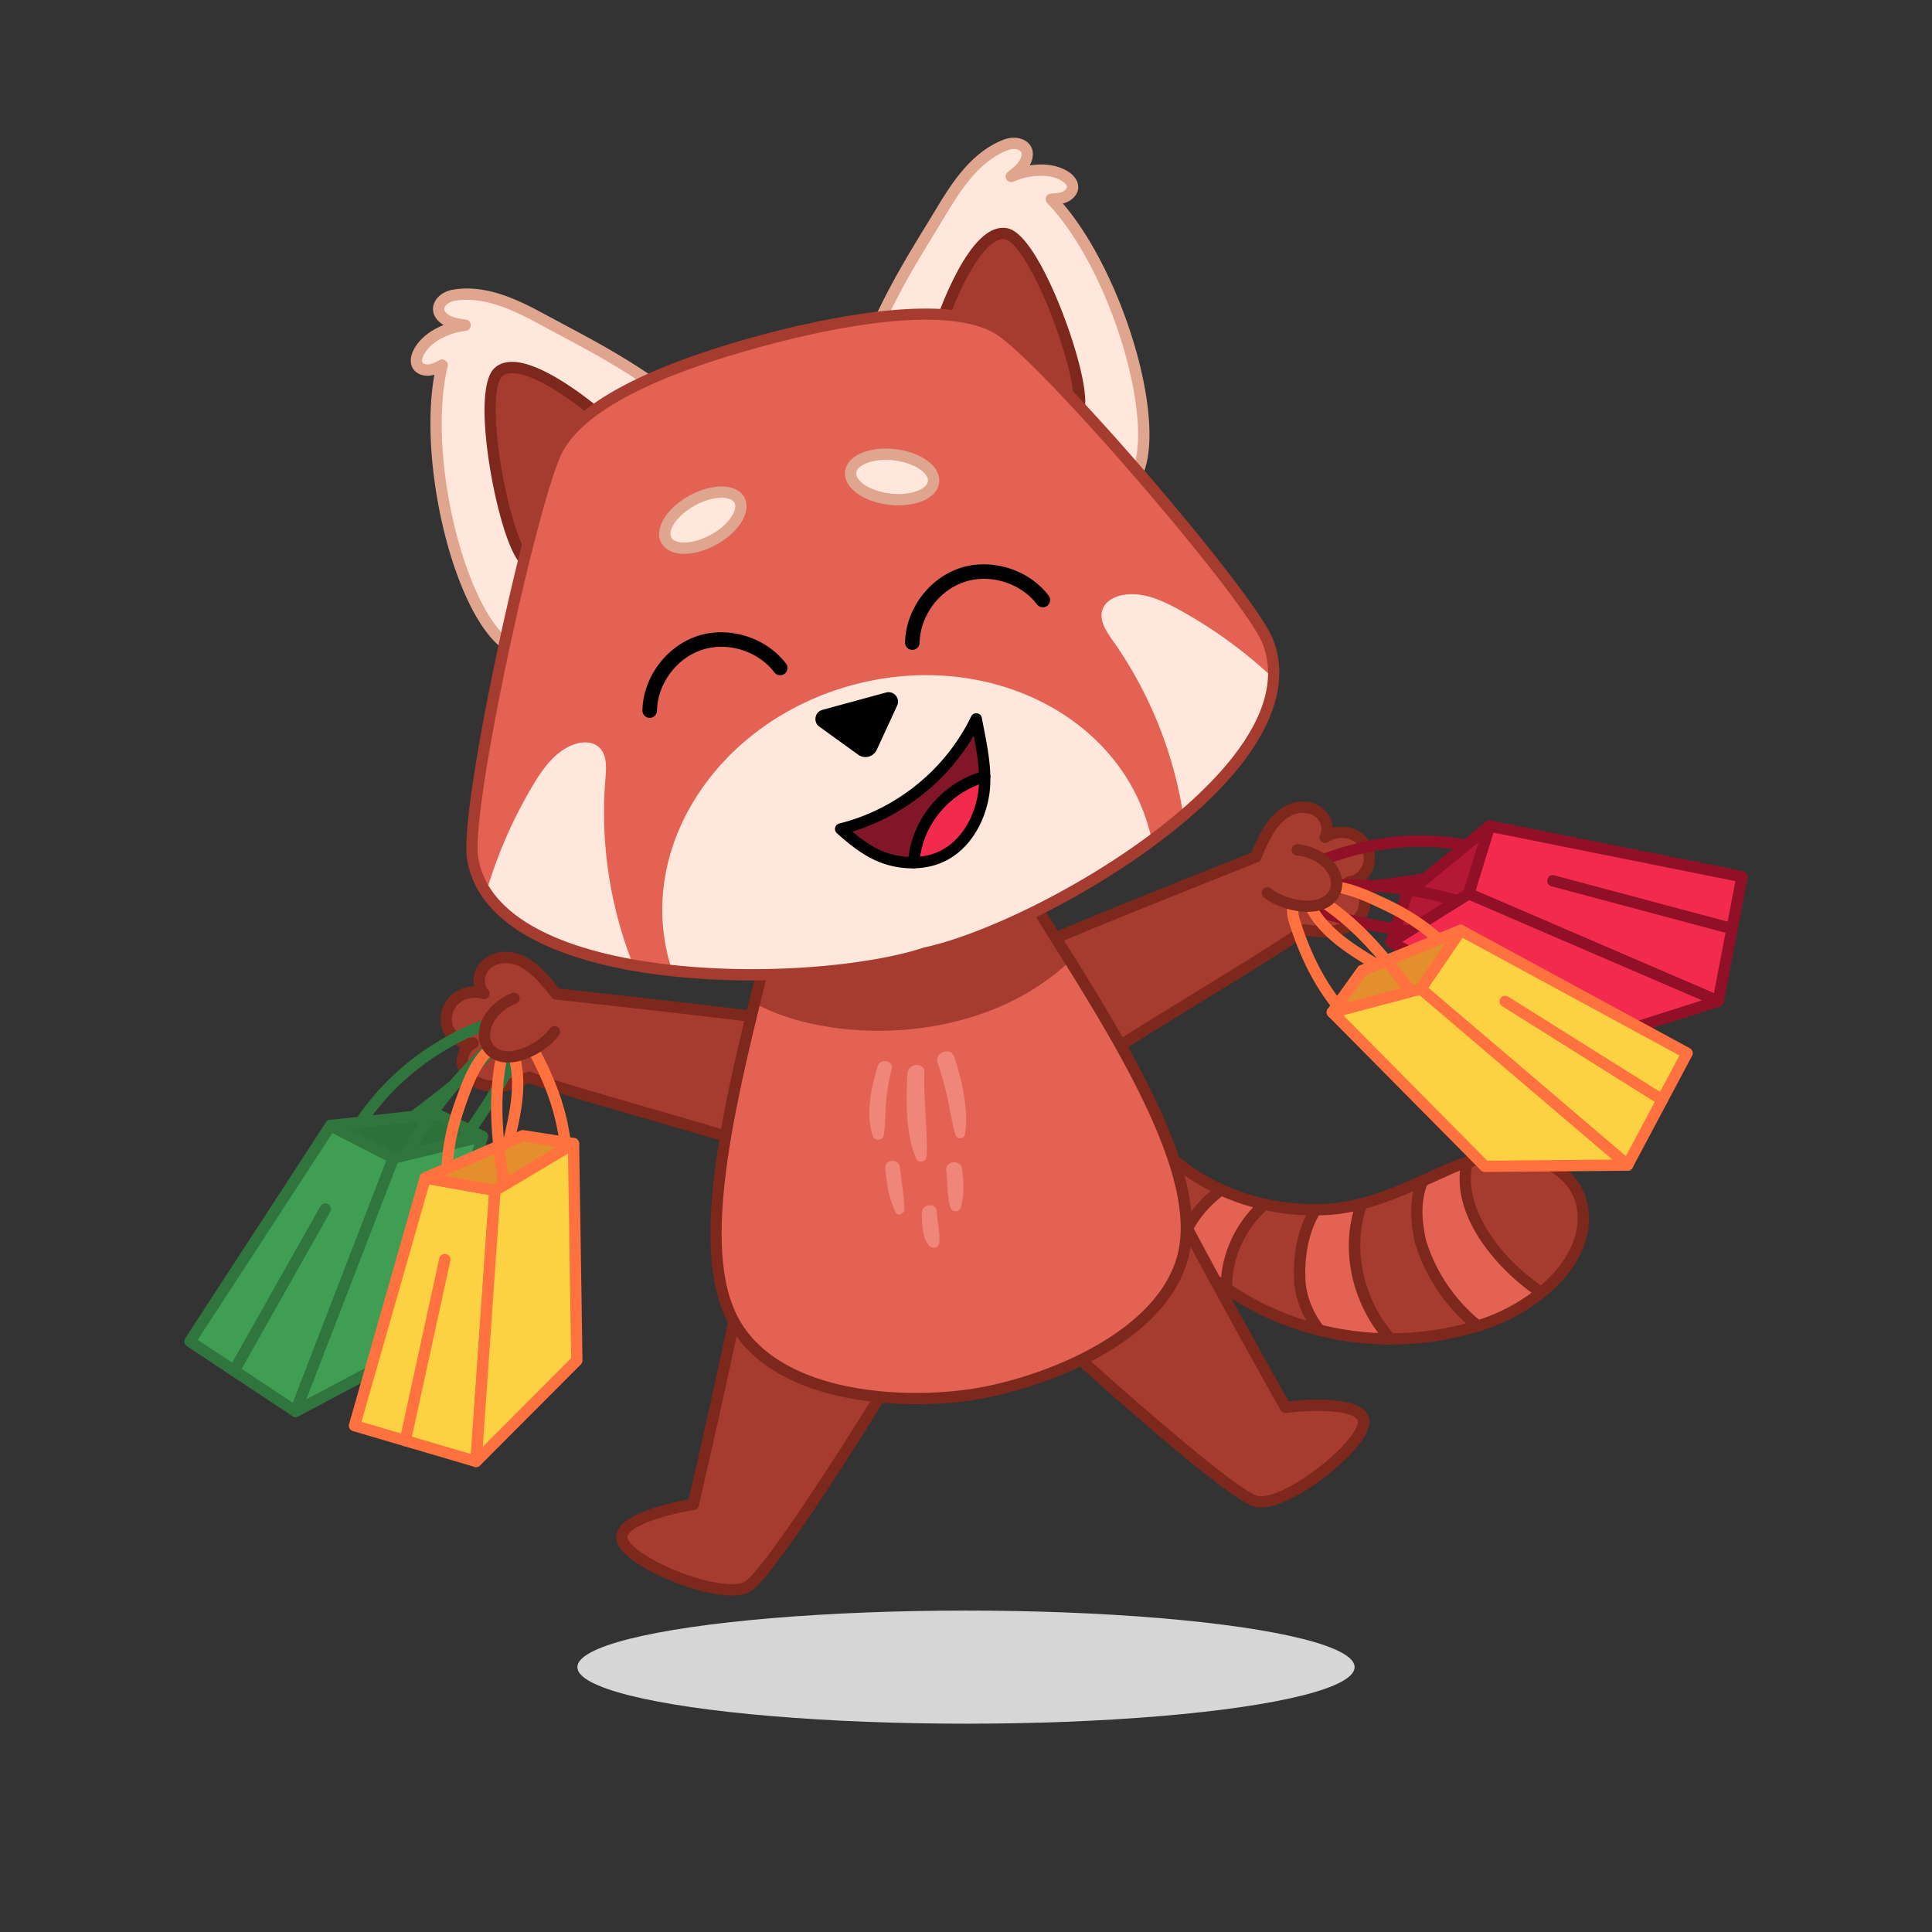 <svg height="512" width="512" xmlns="http://www.w3.org/2000/svg"><rect width="100%" height="100%" fill="#333333" stroke="none"/><path d="M376.471 329.104c2.799 9.085 8.155 16.637 15.105 22.259 6.12-1.92 12.048-4.714 16.948-8.777-.137-.093-.277-.184-.413-.278-10.501-7.114-22.418-21.078-19.304-34.184a67.038 67.038 0 0 0-5.404 1.964c-2.135.875-4.239 1.829-6.34 2.789-2.191 4.942-1.842 10.718-.592 16.227zM360.863 319.049a55.635 55.635 0 0 1-12.172 1.517c-3.502 5.493-4.599 12.551-4.2 19.299.438 4.667 2.326 8.935 5.096 12.586a79.067 79.067 0 0 0 18.864 2.347c-8.536-9.57-11.919-23.744-7.588-35.749zM335.12 319.169a58.288 58.288 0 0 1-11.492-3.846c-5.326 3.835-9.448 9.452-10.999 15.516a78.264 78.264 0 0 0 12.404 10.588c-.202-8.308 3.697-16.771 10.087-22.258z" fill="#e36254"/><g fill="#a63c30"><path d="M323.628 315.322c-4.691-2.14-9.09-4.906-13.005-8.276-2.737-2.356-5.863-5.385-9.339-6.364-1.088-.306-2.255-.499-3.34-.185s-2.634 1.848-2.256 2.913c3.624 10.205 9.479 19.583 16.941 27.428 1.551-6.064 5.673-11.681 10.999-15.516zM376.471 329.104c-1.25-5.508-1.599-11.285.592-16.227-3.957 1.807-7.905 3.634-12.034 4.993a52.64 52.64 0 0 1-4.167 1.18c-4.33 12.005-.948 26.178 7.588 35.749 7.327.028 14.655-.956 21.693-3.001a73.53 73.53 0 0 0 1.432-.434c-6.949-5.623-12.305-13.176-15.104-22.26zM348.691 320.566a58.456 58.456 0 0 1-13.571-1.397c-6.39 5.487-10.289 13.95-10.087 22.257a75.277 75.277 0 0 0 8.273 4.937 76.348 76.348 0 0 0 16.28 6.088c-2.769-3.651-4.658-7.919-5.096-12.586-.398-6.749.699-13.806 4.201-19.299zM408.111 342.307c.135.094.275.185.413.278a35.339 35.339 0 0 0 3.075-2.861c5.717-6.022 10.279-15.114 7.029-22.755-2.604-6.124-9.204-9.874-15.82-10.583-4.719-.506-9.444.313-14.001 1.737-3.114 13.106 8.803 27.071 19.304 34.184z"/></g><path d="M368.651 356.332c-15.809.001-31.483-4.693-44.47-13.673-4.86-3.337-9.119-6.973-12.653-10.805-2.339-2.535-7.306-8.603-11.405-14.925-6.92-10.674-6.371-14.254-5.357-16.019 1.085-1.888 3.388-2.457 6.843-1.692.028.006.055.013.082.021 3.373.95 6.302 3.516 8.887 5.78.347.304.688.602 1.023.891 9.962 8.565 23.472 13.359 37.068 13.157h.05c10.69.19 20.634-4.292 30.246-8.63a575.29 575.29 0 0 1 3.833-1.719c11.809-5.551 27.694-5.918 35.148 4.148 1.62 2.188 2.653 4.823 2.987 7.617 1.994 16.696-16.95 29.412-30.398 32.762a78.753 78.753 0 0 1-21.884 3.087zm-69.737-54.448c-.806 0-1.352.175-1.55.52-.242.421-1.126 3.022 5.273 12.894 3.997 6.166 8.824 12.064 11.093 14.524 3.383 3.667 7.471 7.156 12.151 10.368 18.304 12.656 42.17 16.456 63.845 10.167l.057-.015c12.905-3.203 29.876-15.237 28.172-29.504-.272-2.278-1.109-4.418-2.42-6.189-6.494-8.77-20.76-8.251-31.495-3.205a560.993 560.993 0 0 0-3.844 1.724c-9.907 4.471-20.158 9.089-31.509 8.896-14.313.215-28.538-4.852-39.042-13.882-.342-.294-.69-.599-1.043-.908-2.334-2.044-4.978-4.36-7.685-5.138-.77-.168-1.448-.252-2.003-.252z" fill="#7d271d"/><path d="M312.63 332.338a1.499 1.499 0 0 1-1.453-1.87c1.599-6.252 5.818-12.215 11.575-16.361a1.499 1.499 0 0 1 1.752 2.432c-5.196 3.742-8.995 9.089-10.423 14.671a1.5 1.5 0 0 1-1.451 1.128zM391.575 352.862c-.331 0-.664-.109-.942-.334-7.418-6-12.811-13.947-15.595-22.983a1.463 1.463 0 0 1-.029-.109c-1.578-6.953-1.355-12.569.683-17.166a1.499 1.499 0 1 1 2.741 1.215c-1.762 3.974-1.93 8.957-.513 15.232 2.613 8.442 7.66 15.869 14.599 21.481a1.5 1.5 0 0 1-.944 2.664zM368.451 356.297c-.413 0-.823-.169-1.119-.501-9.221-10.338-12.314-24.961-7.88-37.255a1.5 1.5 0 0 1 2.82 1.017c-4.004 11.099-1.071 24.861 7.297 34.242a1.498 1.498 0 0 1-1.118 2.497zM325.032 342.925a1.499 1.499 0 0 1-1.498-1.462c-.21-8.653 3.855-17.631 10.609-23.431a1.498 1.498 0 0 1 1.953 2.274c-6.089 5.229-9.754 13.308-9.565 21.084a1.5 1.5 0 0 1-1.462 1.535h-.037zM349.588 353.95c-.453 0-.9-.204-1.195-.593-3.092-4.077-4.957-8.693-5.394-13.351l-.004-.052c-.327-5.527.177-13.517 4.433-20.194a1.498 1.498 0 1 1 2.527 1.611c-2.98 4.675-4.389 11.202-3.969 18.379.395 4.151 2.008 8.119 4.795 11.794a1.5 1.5 0 0 1-1.193 2.406zM408.11 343.806c-.289 0-.582-.084-.839-.258-5.976-4.048-11.507-9.614-15.175-15.27-4.605-7.101-6.246-14.19-4.747-20.501a1.5 1.5 0 0 1 2.917.693c-2.804 11.799 7.721 25.168 18.686 32.596a1.499 1.499 0 0 1-.842 2.74z" fill="#7d271d"/><g><path d="M147.357 263.404c-1.502-2.044-3.684-4.565-5.568-6.263s-4.186-3.031-6.703-3.342-5.252.529-6.839 2.507-1.718 5.123.009 6.981c-2.64-.85-5.737-.253-7.762 1.642s-2.817 5.053-1.775 7.624 3.929 4.306 6.668 3.868c-1.966.958-3.098 3.288-2.828 5.459.27 2.17 1.8 4.141 3.817 4.985 6.129 2.565 10.642-.289 13.861-1.403 7.878 3.322 54.235 15.667 62.113 18.989l7.474-33.652c-10.859-1.808-62.467-7.395-62.467-7.395z" fill="#a63c30"/><path d="M202.35 305.948c-.198 0-.396-.039-.582-.118-3.857-1.626-17.599-5.596-30.888-9.435-13.403-3.872-26.092-7.538-30.67-9.329-.354.135-.73.289-1.121.449-3.212 1.312-7.61 3.109-13.292.731-2.535-1.061-4.391-3.487-4.726-6.183-.196-1.575.188-3.178.989-4.501-2.08-.725-3.873-2.333-4.73-4.448-1.259-3.107-.379-6.924 2.14-9.281 1.653-1.547 3.898-2.395 6.192-2.427a7.241 7.241 0 0 1 1.416-6.038c1.832-2.284 4.971-3.455 8.192-3.057 2.579.319 5.18 1.604 7.523 3.716 1.67 1.505 3.731 3.794 5.374 5.956 6.264.68 51.657 5.631 61.903 7.335a1.5 1.5 0 0 1 1.217 1.803l-7.474 33.652a1.498 1.498 0 0 1-1.463 1.175zm-62.112-21.986c.199 0 .396.039.582.118 3.858 1.627 17.601 5.597 30.892 9.436 12.434 3.592 24.255 7.007 29.552 8.911l6.751-30.396c-13.361-1.993-60.325-7.084-60.819-7.138a1.494 1.494 0 0 1-1.046-.603c-1.589-2.163-3.694-4.532-5.363-6.037-1.314-1.184-3.401-2.661-5.884-2.967-2.164-.267-4.318.501-5.486 1.957-1.188 1.481-1.216 3.781-.062 5.022a1.5 1.5 0 0 1-1.557 2.447c-2.172-.699-4.695-.173-6.279 1.31-1.608 1.505-2.201 4.014-1.41 5.966.802 1.979 3.015 3.273 5.042 2.951a1.499 1.499 0 0 1 .893 2.828c-1.336.651-2.195 2.339-1.997 3.926.202 1.622 1.371 3.144 2.909 3.788 4.538 1.899 7.971.497 11.001-.741a35.888 35.888 0 0 1 1.792-.696c.158-.054.323-.082.489-.082z" fill="#7d271d"/><path d="m87.596 298.278-37.255 57.21 27.993 18.563 25.936-67.17z" fill="#3f9e53"/><path d="M78.334 375.549c-.291 0-.58-.085-.828-.25l-27.993-18.563a1.499 1.499 0 0 1-.428-2.067l37.255-57.21a1.5 1.5 0 0 1 1.943-.514l16.674 8.603c.68.351.987 1.158.711 1.872l-25.936 67.17a1.5 1.5 0 0 1-1.398.959zM52.408 355.06l25.2 16.71 24.779-64.175-14.274-7.364z" fill="#30753e"/><path d="m111.74 356.332-33.406 17.719 25.936-67.17 23.563-5.711z" fill="#3f9e53"/><path d="M78.335 375.549a1.497 1.497 0 0 1-1.398-2.039l25.936-67.17a1.497 1.497 0 0 1 1.045-.917l23.563-5.711a1.497 1.497 0 0 1 1.792 1.877l-16.093 55.162a1.495 1.495 0 0 1-.736.904l-33.406 17.719a1.5 1.5 0 0 1-.703.175zm27.05-67.397-24.207 62.693 29.3-15.541 15.19-52.068zm6.355 48.18h.004zM62.032 364.74a1.498 1.498 0 0 1-1.303-2.236l24.168-42.802a1.498 1.498 0 1 1 2.61 1.474l-24.168 42.802a1.5 1.5 0 0 1-1.307.762z" fill="#30753e"/><path d="m87.596 298.278 28.004-3.073 12.233 5.965-23.563 5.711z" fill="#2d703b"/><path d="M104.27 308.38c-.237 0-.473-.056-.687-.167l-16.674-8.603a1.498 1.498 0 0 1 .524-2.821l28.004-3.074c.282-.031.566.019.82.143l12.233 5.966a1.499 1.499 0 0 1-.304 2.804l-23.563 5.711a1.568 1.568 0 0 1-.353.041zm-11.569-9.154 11.759 6.067 18.976-4.599-8.103-3.952z" fill="#30753e"/><g><path d="M95.94 298.396a1.498 1.498 0 0 1-1.233-2.348c4.746-6.897 10.701-12.85 17.7-17.694 1.104-.764 4.832-3.188 8.771-5.204 7.346-3.758 9.928-3.297 11.231-2.623.666.345 1.787 1.223 1.807 3.234.022 2.143-1.269 3.842-2.668 5.358-6.201 6.723-13.557 12.279-20.671 17.653a1.499 1.499 0 0 1-1.807-2.393c7.008-5.294 14.255-10.768 20.274-17.293.98-1.062 1.885-2.197 1.874-3.295-.005-.508-.138-.577-.188-.603-2.057-1.066-11.395 3.807-16.918 7.629-6.699 4.636-12.398 10.332-16.937 16.928a1.493 1.493 0 0 1-1.235.651z" fill="#30753e"/></g><g><path d="M107.948 307.114a1.499 1.499 0 0 1-1.32-2.207c5.301-9.897 12.819-19.584 21.741-28.014 1.008-.953 2.024-1.85 3.361-2.36 1.762-.672 3.681-.381 4.89.741 1.002.93 2.339 3.145.031 7.531a150.331 150.331 0 0 1-12.834 20.265 1.5 1.5 0 0 1-2.396-1.802 147.214 147.214 0 0 0 12.577-19.859c.371-.706 1.511-3.076.583-3.938-.367-.341-1.1-.397-1.783-.137-.823.314-1.56.973-2.37 1.738-8.691 8.211-16.007 17.634-21.157 27.25-.27.505-.788.792-1.323.792z" fill="#30753e"/></g><g><path d="m112.684 312.162-18.737 65.649 32.22 9.487 4.986-71.83z" fill="#fcd242"/><path d="M126.168 388.797c-.142 0-.284-.02-.423-.061l-32.221-9.487a1.499 1.499 0 0 1-1.018-1.849l18.738-65.649c.211-.74.947-1.2 1.705-1.064l18.468 3.306a1.5 1.5 0 0 1 1.231 1.579l-4.985 71.83a1.5 1.5 0 0 1-1.495 1.395zm-30.372-12.004 29.006 8.54 4.763-68.627-15.811-2.83z" fill="#ff713e"/><path d="m152.867 360.521-26.7 26.777 4.986-71.83 20.833-12.402z" fill="#fcd242"/><path d="M126.167 388.797a1.5 1.5 0 0 1-1.495-1.602l4.985-71.83c.034-.49.306-.933.729-1.184l20.833-12.402a1.501 1.501 0 0 1 2.266 1.264l.881 57.455c.006.405-.151.795-.437 1.081l-26.699 26.777a1.5 1.5 0 0 1-1.063.441zm6.427-72.442-4.653 67.042 23.418-23.486-.832-54.232z" fill="#ff713e"/><g><path d="M107.406 383.273a1.5 1.5 0 0 1-1.466-1.819l10.479-48.024a1.5 1.5 0 0 1 2.929.639l-10.479 48.024a1.5 1.5 0 0 1-1.463 1.18z" fill="#ff713e"/></g><g><path d="m112.684 312.162 25.855-11.191 13.447 2.095-20.833 12.402z" fill="#e38f2d"/><path d="M131.153 316.967a1.57 1.57 0 0 1-.264-.023l-18.468-3.306a1.499 1.499 0 0 1-.332-2.85l25.854-11.191c.26-.113.546-.15.826-.106l13.447 2.095a1.5 1.5 0 0 1 .536 2.769l-20.833 12.402c-.233.138-.498.21-.766.21zm-13.311-5.404 13.024 2.332 16.777-9.988-8.908-1.388z" fill="#ff713e"/></g></g><g><path d="M133.335 314.41a1.5 1.5 0 0 1-1.484-1.301c-1.313-9.88-2.671-20.097-.751-31.315.272-1.59.654-3.419 1.743-5.003 1.312-1.908 3.449-2.941 5.442-2.628 2.566.402 4.054 2.683 5.064 4.625 4.646 8.94 7.044 16.319 8.018 24.676a1.499 1.499 0 0 1-2.977.347c-.929-7.973-3.232-15.043-7.7-23.641-.684-1.316-1.628-2.852-2.867-3.045-.833-.13-1.866.431-2.509 1.365-.745 1.083-1.04 2.534-1.258 3.81-1.843 10.77-.516 20.756.768 30.414a1.498 1.498 0 0 1-1.489 1.696z" fill="#ff713e"/></g><g><path d="m118.494 310.693-.082-.002a1.498 1.498 0 0 1-1.415-1.578c.309-5.698 1.409-10.982 3.567-17.133 1.747-4.98 4.136-11.79 8.645-15.284 1.687-1.307 3.779-1.649 5.458-.893 1.621.73 2.7 2.321 3.299 4.864 1.743 7.4-.021 15.021-1.577 21.744a1.5 1.5 0 0 1-2.92-.676c1.482-6.404 3.162-13.662 1.58-20.381-.366-1.553-.908-2.501-1.613-2.818-.745-.335-1.738.024-2.39.529-3.81 2.952-6.029 9.279-7.649 13.898-2.063 5.88-3.112 10.908-3.406 16.311a1.502 1.502 0 0 1-1.497 1.419z" fill="#ff713e"/></g><g><path d="M136.281 264.536c-8.142 3.231-10.157 11.522-5.226 14.622s13.585-2.206 15.918-5.798z" fill="#a63c30"/><path d="M134.559 281.577c-1.546 0-3.019-.344-4.302-1.15-2.386-1.5-3.599-4.048-3.328-6.99.395-4.289 3.848-8.33 8.799-10.294a1.5 1.5 0 0 1 1.106 2.786c-4.752 1.886-6.697 5.371-6.919 7.783-.166 1.804.522 3.288 1.938 4.178 3.963 2.49 11.728-2.058 13.863-5.345a1.5 1.5 0 0 1 2.514 1.632c-2.148 3.307-8.338 7.4-13.671 7.4z" fill="#7d271d"/></g></g><g><path d="M332.811 227.091c.903-2.37 2.336-5.381 3.7-7.519s3.229-4.036 5.572-5.006 5.203-.889 7.259.596 3.019 4.481 1.849 6.731c2.319-1.522 5.463-1.771 7.92-.484s4.06 4.121 3.74 6.876-2.641 5.196-5.398 5.503c2.15.4 3.862 2.345 4.179 4.509s-.633 4.471-2.353 5.822c-5.225 4.104-10.335 2.554-13.735 2.338-6.71 5.299-48.108 29.539-54.817 34.838l-16.162-30.449c9.988-4.632 58.246-23.755 58.246-23.755z" fill="#a63c30"/><path d="M290.729 282.793a1.495 1.495 0 0 1-1.324-.796l-16.162-30.448a1.498 1.498 0 0 1 .693-2.062c9.423-4.37 51.86-21.225 57.717-23.549 1.008-2.522 2.385-5.276 3.595-7.172 1.696-2.66 3.862-4.591 6.263-5.585 2.999-1.241 6.337-.948 8.71.766a7.244 7.244 0 0 1 2.972 5.444c2.221-.579 4.609-.359 6.615.692 3.056 1.601 4.921 5.046 4.534 8.376-.263 2.267-1.564 4.294-3.376 5.546 1.124 1.062 1.921 2.505 2.151 4.076.394 2.687-.748 5.52-2.91 7.218-4.844 3.804-9.562 3.243-13.006 2.834-.419-.05-.823-.098-1.201-.134-3.935 2.945-15.192 9.857-27.08 17.157-11.788 7.238-23.977 14.722-27.262 17.317-.267.209-.595.32-.929.32zm-14.09-31.239 14.598 27.503c4.599-3.246 15.084-9.684 26.114-16.457 11.789-7.239 23.98-14.724 27.265-17.319.29-.229.656-.342 1.024-.32.607.039 1.241.114 1.913.194 3.249.386 6.932.824 10.801-2.214 1.311-1.03 2.033-2.808 1.795-4.426-.232-1.583-1.509-2.981-2.97-3.253a1.5 1.5 0 0 1 .108-2.963c2.039-.227 3.829-2.066 4.075-4.187.243-2.092-.996-4.353-2.947-5.376-1.922-1.007-4.494-.842-6.402.409a1.498 1.498 0 0 1-2.152-1.945c.782-1.504.142-3.713-1.397-4.824-1.514-1.093-3.795-1.26-5.809-.426-2.311.957-3.93 2.935-4.882 4.427-1.209 1.896-2.607 4.74-3.563 7.247a1.5 1.5 0 0 1-.848.86c-.46.183-44.378 17.594-56.723 23.07zm56.172-24.463h.004z" fill="#7d271d"/><path d="m394.72 218.911 66.938 13.42-6.328 32.987-66.133-28.476z" fill="#f22a4e"/><path d="M455.33 266.817a1.51 1.51 0 0 1-.593-.122l-66.133-28.476a1.5 1.5 0 0 1-.84-1.818l5.522-17.931a1.499 1.499 0 0 1 1.727-1.028l66.939 13.42a1.5 1.5 0 0 1 1.178 1.752l-6.328 32.986a1.502 1.502 0 0 1-1.472 1.217zm-64.304-30.819 63.184 27.206 5.697-29.695-64.153-12.861z" fill="#911027"/><path d="m419.296 276.784 36.034-11.466-66.133-28.476-20.568 12.837z" fill="#f22a4e"/><path d="M419.296 278.283c-.244 0-.487-.06-.707-.177L367.922 251a1.498 1.498 0 0 1-.087-2.593l20.568-12.837a1.5 1.5 0 0 1 1.386-.105l66.133 28.476a1.5 1.5 0 0 1-.138 2.805l-36.034 11.466a1.495 1.495 0 0 1-.454.071zm-47.676-28.704 47.825 25.584 31.605-10.056-61.725-26.578zM459.016 247.608c-.128 0-.258-.016-.388-.051l-47.488-12.686a1.498 1.498 0 1 1 .774-2.896l47.488 12.686a1.5 1.5 0 0 1-.386 2.947z" fill="#911027"/><path d="m394.72 218.911-21.793 17.855-4.298 12.913 20.568-12.837z" fill="#b51835"/><path d="M368.63 251.178a1.5 1.5 0 0 1-1.423-1.972l4.298-12.913c.089-.269.253-.506.472-.686l21.792-17.855a1.497 1.497 0 0 1 2.382 1.6l-5.522 17.931a1.496 1.496 0 0 1-.639.83l-20.568 12.836a1.485 1.485 0 0 1-.792.229zm5.583-13.527-2.847 8.554 16.564-10.338 3.895-12.645z" fill="#911027"/><g><path d="M352.676 236.938c-.8 0-1.599-.011-2.399-.035-2.062-.062-4.179-.328-5.695-1.844-1.422-1.422-1.266-2.837-1.046-3.554.43-1.402 1.907-3.57 9.733-6.187 4.196-1.403 8.537-2.37 9.855-2.624 8.358-1.61 16.778-1.699 25.026-.263a1.498 1.498 0 1 1-.515 2.953c-7.888-1.374-15.944-1.289-23.944.253-6.595 1.271-16.61 4.531-17.289 6.747-.017.054-.06.196.299.556.777.777 2.22.924 3.665.967 8.874.267 17.855-1.08 26.541-2.382a1.498 1.498 0 1 1 .444 2.964c-8.044 1.205-16.339 2.449-24.675 2.449z" fill="#911027"/></g><g><path d="M372.993 248.152a1.47 1.47 0 0 1-.197-.013 150.119 150.119 0 0 1-23.457-5.012c-4.748-1.42-5.395-3.925-5.359-5.292.044-1.648 1.18-3.223 2.893-4.012 1.299-.598 2.651-.696 4.038-.75 12.267-.473 24.447.934 35.226 4.073a1.499 1.499 0 0 1-.838 2.878c-10.473-3.05-22.324-4.419-34.272-3.955-1.113.043-2.1.109-2.9.477-.664.306-1.137.869-1.15 1.37-.034 1.267 2.457 2.111 3.221 2.339a147.27 147.27 0 0 0 22.988 4.912 1.498 1.498 0 0 1-.193 2.985z" fill="#911027"/></g><g><path d="m387.082 246.549 60.01 32.554-15.77 29.656-54.802-46.703z" fill="#fcd242"/><path d="M431.322 310.258c-.353 0-.699-.125-.972-.358l-54.802-46.703a1.499 1.499 0 0 1-.267-1.985l10.562-15.507a1.499 1.499 0 0 1 1.954-.474l60.009 32.553c.723.393.995 1.295.608 2.021l-15.769 29.656a1.5 1.5 0 0 1-1.323.797zm-52.806-48.47 52.359 44.62 14.196-26.697-57.512-31.199z" fill="#ff713e"/><path d="m393.509 309.094 37.813-.335-54.802-46.703-23.438 6.204z" fill="#fcd242"/><path d="M393.509 310.593a1.5 1.5 0 0 1-1.065-.444l-40.427-40.834a1.498 1.498 0 0 1 .682-2.503l23.438-6.204a1.499 1.499 0 0 1 1.356.308l54.802 46.703a1.5 1.5 0 0 1-.959 2.639l-37.813.335h-.014zm-37.54-41.547 38.16 38.544 33.165-.294-51.149-43.59z" fill="#ff713e"/><g><path d="M440.504 292.988c-.272 0-.548-.074-.795-.229l-41.64-26.119a1.499 1.499 0 0 1 1.593-2.539l41.64 26.119a1.499 1.499 0 0 1-.798 2.768z" fill="#ff713e"/></g><g><path d="m387.082 246.549-26.087 10.639-7.913 11.072 23.438-6.204z" fill="#e38f2d"/><path d="M353.082 269.759a1.498 1.498 0 0 1-1.219-2.37l7.913-11.072a1.5 1.5 0 0 1 .654-.516l26.087-10.638a1.499 1.499 0 0 1 1.804 2.231L377.759 262.9a1.499 1.499 0 0 1-.855.605l-23.438 6.204a1.54 1.54 0 0 1-.384.05zm8.881-11.347-5.242 7.335 18.875-4.996 7.449-10.936z" fill="#ff713e"/></g></g><g><path d="M354.966 268.653c-.437 0-.87-.19-1.167-.557-5.288-6.543-8.882-13.42-12.017-22.995-.681-2.08-1.269-4.739.24-6.854 1.172-1.643 3.405-2.447 5.685-2.049 1.894.33 3.468 1.337 4.794 2.255 9.358 6.478 15.706 14.598 21.845 22.45a1.499 1.499 0 0 1-2.362 1.846c-6.001-7.676-12.207-15.613-21.19-21.832-1.064-.737-2.307-1.541-3.602-1.767-1.117-.194-2.24.15-2.73.837-.729 1.021-.292 2.77.169 4.18 3.015 9.208 6.454 15.8 11.5 22.044a1.5 1.5 0 0 1-1.165 2.442z" fill="#ff713e"/></g><g><path d="M364.308 256.879c-.266 0-.535-.071-.779-.219-5.892-3.593-12.57-7.666-16.637-14.089-1.397-2.207-1.779-4.091-1.166-5.761.635-1.729 2.342-2.983 4.457-3.274 5.651-.779 12.186 2.281 16.958 4.514 5.913 2.767 10.457 5.679 14.745 9.445a1.499 1.499 0 0 1-1.978 2.252c-4.066-3.572-8.392-6.341-14.027-8.978-4.443-2.079-10.518-4.92-15.289-4.264-.818.112-1.769.569-2.051 1.337-.266.725.032 1.777.885 3.124 3.692 5.832 10.053 9.711 15.665 13.133a1.498 1.498 0 0 1-.783 2.78z" fill="#ff713e"/></g><g><path d="M343.79 225.234c8.709.947 12.858 8.403 8.93 12.704s-13.683 1.49-16.887-1.351z" fill="#a63c30"/><path d="M346.526 241.636c-4.481 0-9.361-1.865-11.688-3.928a1.5 1.5 0 0 1 1.989-2.243c2.933 2.601 11.629 4.92 14.786 1.462 1.128-1.235 1.396-2.848.756-4.543-.856-2.266-3.659-5.107-8.741-5.66a1.498 1.498 0 0 1-1.328-1.652 1.494 1.494 0 0 1 1.652-1.328c5.295.576 9.699 3.551 11.222 7.581 1.044 2.764.553 5.543-1.347 7.624-1.767 1.933-4.453 2.686-7.301 2.687z" fill="#7d271d"/></g></g><g><path d="M197.183 336.867c-4.741 24.468-13.464 61.815-13.464 61.815s-20.31 3.194-18.855 9.332c1.455 6.137 26.848 16.491 33.351 12.372 6.502-4.118 34.597-49.672 34.597-49.672z" fill="#a63c30"/><path d="M193.837 422.822c-4.644 0-10.71-1.73-15.823-3.812-3.137-1.278-13.463-5.822-14.608-10.65-.28-1.182-.042-2.383.689-3.473 2.999-4.47 14.665-6.857 18.391-7.517 1.402-6.038 8.969-38.816 13.226-60.788a1.498 1.498 0 0 1 2.503-.801l35.628 33.846c.514.488.616 1.27.243 1.874-2.894 4.693-28.467 45.969-35.071 50.152-1.296.821-3.094 1.169-5.178 1.169zm4.293-82.989c-4.785 24.188-12.867 58.829-12.951 59.19a1.5 1.5 0 0 1-1.227 1.14c-5.654.891-15.37 3.415-17.368 6.394-.344.512-.32.863-.261 1.111.425 1.795 5.063 5.406 12.821 8.566 8.05 3.278 15.733 4.492 18.269 2.886 4.471-2.831 22.219-29.953 33.484-48.158zm-14.411 58.849h.004z" fill="#7d271d"/></g><g><path d="M309.157 315.058c11.353 22.187 31.512 57.897 31.512 57.897s20.398-2.575 20.706 3.725-21.209 23.302-28.599 21.152c-7.391-2.149-47.037-38.102-47.037-38.102z" fill="#a63c30"/><path d="M334.197 399.513a6.593 6.593 0 0 1-1.84-.241c-7.506-2.183-43.541-34.727-47.625-38.431a1.499 1.499 0 0 1-.321-1.806l23.419-44.672a1.5 1.5 0 0 1 1.327-.803h.007a1.5 1.5 0 0 1 1.327.816c10.231 19.995 27.845 51.379 30.995 56.977 3.759-.402 15.633-1.352 19.758 2.11 1.005.844 1.568 1.931 1.627 3.145.242 4.956-8.413 12.19-11.072 14.289-5.532 4.367-12.716 8.616-17.602 8.616zm-46.593-40.115c15.879 14.358 40.504 35.516 45.589 36.995 2.884.84 9.926-2.463 16.749-7.85 6.574-5.19 10.025-9.948 9.935-11.79-.012-.255-.087-.598-.56-.995-2.748-2.307-12.783-2.032-18.461-1.316a1.497 1.497 0 0 1-1.493-.75c-.194-.344-18.8-33.325-30.219-55.383z" fill="#7d271d"/></g><path d="M313.853 331.324c-4.65 23.779-38.966 35.482-55.777 38.177-16.812 2.695-51.633 2.075-63.483-19.059-10.086-17.978-2.526-52.576 5.349-84.644 1.38-5.621 2.773-11.161 4.078-16.523l69.256-11.102c3.324 5.34 6.825 10.867 10.323 16.482 17.086 27.426 34.116 56.933 30.254 76.669z" fill="#e36254"/><path d="M283.599 254.656c-24.936 23.492-65.359 21.533-83.657 11.143 1.38-5.621 2.773-11.161 4.078-16.523l69.256-11.102c3.323 5.339 6.825 10.867 10.323 16.482z" fill="#a63c30"/><g><path d="M242.92 372.13c-17.854 0-40.364-4.419-49.635-20.954-10.175-18.136-3.01-52.298 5.201-85.735.588-2.395 1.178-4.775 1.763-7.133.788-3.176 1.565-6.311 2.314-9.387a1.5 1.5 0 0 1 1.219-1.126l69.256-11.103a1.5 1.5 0 0 1 1.51.688c1.679 2.698 3.404 5.443 5.15 8.224 1.71 2.723 3.442 5.48 5.173 8.258 17.583 28.222 34.418 57.475 30.453 77.749-2.107 10.777-10.432 20.466-24.073 28.019-11.379 6.3-24.476 9.994-32.938 11.351-4.216.677-9.557 1.149-15.393 1.149zm-37.68-121.532c-.676 2.769-1.375 5.585-2.081 8.432-.584 2.356-1.174 4.733-1.762 7.126-8.068 32.855-15.138 66.369-5.497 83.553 6.238 11.126 19.142 15.782 28.868 17.729 15.147 3.032 29.142 1.213 33.071.583 19.634-3.147 50.362-15.594 54.544-36.985 3.757-19.203-13.544-49.086-30.056-75.588a2578.713 2578.713 0 0 0-5.167-8.249 2653.63 2653.63 0 0 1-4.63-7.389z" fill="#7d271d"/></g><g><path d="M174.852 102.915c-11.627-8.073-18.172-11.312-30.809-18.111-6.934-3.731-15.098-7.965-23.662-6.583-3.609.583-5.933 4.015-2.338 6.448 1.47.995 3.391 1.269 5.23 1.512-2.697.392-4.426.896-6.822 2.106-2.396 1.211-4.49 3.022-5.578 5.281-.575 1.193-.81 2.691.109 3.662.721.762 1.982.97 3.096.776s2.123-.724 3.105-1.246c-5.615 23.181 4.13 63.789 16.596 73.709z" fill="#ffe8db"/><path d="M133.777 171.968a1.49 1.49 0 0 1-.932-.326c-12.756-10.15-21.964-48.762-17.727-72.341a7.294 7.294 0 0 1-.785.181c-1.741.302-3.441-.166-4.441-1.222-1.222-1.29-1.36-3.288-.371-5.343 1.153-2.394 3.374-4.514 6.253-5.968a26.5 26.5 0 0 1 1.772-.822 6.838 6.838 0 0 1-.343-.218c-1.903-1.288-2.763-3.069-2.362-4.887.469-2.125 2.6-3.846 5.301-4.282 9.292-1.501 18.147 3.264 24.611 6.743 1.572.846 3.05 1.637 4.456 2.389 9.784 5.236 16.248 8.695 26.498 15.811a1.499 1.499 0 0 1-1.71 2.462c-10.107-7.018-16.166-10.26-26.202-15.631-1.407-.753-2.887-1.545-4.461-2.392-6.087-3.275-14.424-7.76-22.714-6.423-1.627.263-2.683 1.211-2.851 1.97-.159.721.518 1.354 1.114 1.757 1.213.82 3.005 1.058 4.587 1.268a1.5 1.5 0 0 1 .019 2.969c-2.638.384-4.183.86-6.362 1.961-2.294 1.159-4.035 2.79-4.904 4.594-.316.655-.545 1.567-.153 1.981.299.315 1.034.454 1.75.329.893-.155 1.791-.632 2.66-1.093a1.498 1.498 0 0 1 2.159 1.677c-2.554 10.542-1.985 25.921 1.521 41.138 3.388 14.703 8.964 26.599 14.551 31.045a1.499 1.499 0 0 1-.934 2.673z" fill="#e0a58f"/><path d="M132.146 98.569c7.213-6.247 30.779 14.309 34.091 18.482 3.313 4.173-19.514 33.923-25.708 32.499s-14.754-45.464-8.383-50.981z" fill="#a63c30"/><path d="M140.925 151.09a3.24 3.24 0 0 1-.732-.08c-2.88-.662-5.657-6.287-8.252-16.717-2.97-11.938-5.808-32.501-.777-36.858 1.389-1.203 3.255-1.705 5.553-1.49 10.532.983 28.188 17.017 30.694 20.174.971 1.222 1.63 3.847-3.821 12.485-5.121 8.116-16.688 22.486-22.665 22.486zm-5.226-52.196c-1.102 0-1.948.266-2.572.807-2.846 2.465-2.127 17.942 1.54 33.122 2.667 11.042 5.328 15.053 6.198 15.266 1.134.264 5.474-2.34 12.311-10.42 3.443-4.069 6.701-8.59 8.941-12.405 2.822-4.808 3.07-6.884 2.924-7.31-2.878-3.591-19.692-18.192-28.601-19.024a8.043 8.043 0 0 0-.741-.036zm-3.553-.325h.004z" fill="#7d271d"/><path d="M232.023 87.343c5.927-12.854 9.926-18.965 17.369-31.234 4.084-6.731 8.973-14.521 17.055-17.673 3.406-1.328 7.15.451 5.285 4.372-.763 1.603-2.279 2.813-3.74 3.956 2.524-1.03 4.269-1.473 6.948-1.644 2.679-.172 5.403.328 7.486 1.723 1.1.737 2.063 1.909 1.763 3.211-.235 1.023-1.216 1.84-2.275 2.238s-2.197.452-3.308.501c16.595 17.131 28.789 57.073 23.076 71.944z" fill="#ffe8db"/><path d="M301.681 126.236a1.5 1.5 0 0 1-1.399-2.037c2.561-6.666 1.334-19.746-3.202-34.136-4.695-14.893-12.004-28.436-19.551-36.227a1.5 1.5 0 0 1 1.011-2.54c.983-.043 1.999-.088 2.847-.407.68-.255 1.244-.748 1.342-1.172.128-.555-.533-1.225-1.137-1.629-1.663-1.114-3.99-1.635-6.556-1.472-2.436.156-4.01.529-6.478 1.536a1.5 1.5 0 0 1-1.49-2.569c1.257-.983 2.681-2.096 3.31-3.419.309-.651.573-1.539.069-2.08-.529-.569-1.92-.85-3.456-.251-7.823 3.051-12.734 11.145-16.319 17.054-.927 1.528-1.8 2.96-2.63 4.322-5.927 9.72-9.505 15.586-14.658 26.762a1.499 1.499 0 1 1-2.723-1.255c5.226-11.333 9.043-17.592 14.821-27.067.829-1.36 1.702-2.79 2.627-4.316 3.807-6.276 9.022-14.872 17.793-18.292 2.549-.994 5.258-.591 6.74 1.002 1.268 1.363 1.43 3.335.443 5.41-.058.123-.12.244-.185.362a25.9 25.9 0 0 1 1.944-.19c3.217-.207 6.207.494 8.415 1.973 1.895 1.269 2.788 3.06 2.39 4.792-.326 1.418-1.556 2.684-3.208 3.306a7.558 7.558 0 0 1-.768.242c15.609 18.174 27.254 56.121 21.408 71.338-.23.594-.798.96-1.4.96z" fill="#e0a58f"/><path d="M266.626 61.94c-9.385-1.726-19.271 27.941-20.01 33.218s34.022 19.342 38.638 14.973-10.34-46.666-18.628-48.191z" fill="#a63c30"/><path d="M281.909 112.436c-7.234 0-20.139-5.047-27.151-8.662-9.08-4.681-9.843-7.277-9.626-8.824.559-3.992 7.646-26.765 16.224-32.953 1.869-1.349 3.732-1.864 5.541-1.532 6.546 1.204 14.529 20.367 18.022 32.162 3.053 10.304 3.512 16.56 1.365 18.591-.9.854-2.435 1.218-4.375 1.218zm-33.803-17.107c.09.441 1.356 2.105 6.227 4.818 3.865 2.152 8.966 4.396 13.997 6.157 9.991 3.498 15.052 3.536 15.894 2.738.642-.625.901-5.431-2.4-16.301-4.538-14.942-11.766-28.647-15.469-29.328-.986-.182-2.047.151-3.245 1.015-7.258 5.235-14.345 26.347-15.004 30.901z" fill="#7d271d"/><path d="M305.261 222.723c-20.347 15.067-45.437 26.734-59.986 29.813-14.162 4.745-41.88 7.417-67.144 4.689-3.493-.376-6.94-.857-10.301-1.451-17.283-3.046-32.206-9.066-38.989-19.255-1.827-2.733-3.064-5.774-3.598-9.135-2.143-13.441 16.02-96.099 22.504-108.291s27.57-21.561 53.394-28.595 51.766-10.473 63.536-3.254c11.771 7.22 66.323 70.072 71.292 82.743 6.797 17.333-9.342 36.913-30.708 52.736z" fill="#e36254"/><path d="M304.559 219.821c.263.967.496 1.933.702 2.902-20.347 15.067-45.437 26.734-59.986 29.813-14.162 4.745-41.88 7.417-67.144 4.689a49.367 49.367 0 0 1-.831-2.743c-8.359-30.691 13.352-63.332 48.493-72.904 35.141-9.57 70.406 7.552 78.766 38.243z" fill="#ffe8db"/><path d="m217.944 188.121 16.872-4.596c2.053-.559 3.825 1.534 2.934 3.466l-5.403 11.718a3.297 3.297 0 0 1-4.924 1.292l-10.288-7.432c-1.706-1.233-1.223-3.894.809-4.448z"/><path d="M195.951 132.501c1.577 2.862-1.478 7.571-6.825 10.518s-10.96 3.016-12.537.155c-1.577-2.862 1.479-7.571 6.826-10.518 5.345-2.948 10.959-3.017 12.536-.155z" fill="#ffe8db"/><path d="M181.31 146.774c-2.871 0-5.01-1.019-6.035-2.877-1.042-1.891-.733-4.294.872-6.766 1.421-2.19 3.745-4.245 6.543-5.788 6.164-3.398 12.566-3.207 14.573.434 2.007 3.642-1.25 9.156-7.415 12.554-2.798 1.542-5.777 2.41-8.387 2.442l-.151.001zm9.922-14.862c-1.965 0-4.517.636-7.095 2.057-2.339 1.289-4.335 3.037-5.476 4.794-.96 1.479-1.237 2.823-.761 3.688.477.864 1.763 1.36 3.524 1.326 2.095-.026 4.638-.78 6.977-2.07 4.79-2.64 7.243-6.655 6.236-8.482-.463-.844-1.718-1.313-3.405-1.313z" fill="#e0a58f"/><path d="M247.392 127.704c-.386 3.245-5.613 5.291-11.676 4.57s-10.665-3.936-10.279-7.18c.386-3.245 5.613-5.291 11.676-4.57 6.062.72 10.664 3.935 10.279 7.18z" fill="#ffe8db"/><path d="M238.127 133.917c-.848 0-1.715-.051-2.588-.155-3.173-.377-6.099-1.408-8.239-2.903-2.416-1.688-3.606-3.798-3.352-5.942.491-4.129 6.351-6.712 13.341-5.882 3.173.378 6.099 1.409 8.239 2.904 2.416 1.688 3.606 3.798 3.351 5.942-.255 2.144-1.907 3.917-4.651 4.991-1.761.689-3.868 1.045-6.101 1.045zm-3.383-12.037c-4.364 0-7.607 1.607-7.819 3.39-.117.98.646 2.121 2.091 3.131 1.717 1.2 4.224 2.069 6.876 2.384 2.653.315 5.293.059 7.243-.705 1.642-.643 2.651-1.573 2.767-2.553.117-.98-.646-2.121-2.091-3.131-1.717-1.2-4.224-2.069-6.876-2.384a18.505 18.505 0 0 0-2.191-.132z" fill="#e0a58f"/><path d="M160.455 206.246c-1.421 16.782 1.134 33.884 7.374 49.529-17.283-3.046-32.206-9.066-38.989-19.255a122.844 122.844 0 0 1 12.46-28.528c2.702-4.517 6.058-9.142 11.06-10.788 2.057-.676 4.517-.72 6.196.651 2.32 1.889 2.152 5.41 1.899 8.391zM294.824 169.648c9.735 13.744 16.207 29.779 18.762 46.428 13.35-11.39 23.16-24.146 23.839-36.368a122.838 122.838 0 0 0-25.206-18.269c-4.62-2.523-9.858-4.807-15.004-3.689-2.116.461-4.258 1.67-5.01 3.703-1.042 2.805.889 5.754 2.619 8.195z" fill="#ffe8db"/><g><path d="M199.289 259.827c-6.987 0-14.189-.341-21.319-1.111a155.72 155.72 0 0 1-10.401-1.465c-19.811-3.492-33.634-10.374-39.976-19.9a24.246 24.246 0 0 1-3.83-9.731c-2.188-13.721 15.971-96.652 22.661-109.23 6.001-11.283 24.278-21.153 54.323-29.337 18.037-4.913 50.429-11.847 64.714-3.085 12.532 7.686 66.964 70.877 71.904 83.474 6.148 15.676-4.936 35.026-31.211 54.485-21.379 15.83-46.582 27.091-60.483 30.057-9.931 3.31-27.352 5.843-46.382 5.843zm46.02-175.103c-11.295 0-26.153 2.422-43.775 7.222-29.216 7.958-46.868 17.329-52.465 27.853-6.345 11.931-24.408 94.43-22.347 107.351a21.26 21.26 0 0 0 3.363 8.538c5.879 8.83 19.02 15.266 38.003 18.612 3.262.576 6.694 1.059 10.202 1.436 26.176 2.826 53.271-.185 66.508-4.62a1.5 1.5 0 0 1 .166-.045c13.565-2.871 38.328-13.945 59.404-29.551 14.528-10.759 37.772-31.69 30.205-50.982-4.664-11.894-58.831-74.745-70.68-82.013-4.139-2.54-10.434-3.801-18.584-3.801zm59.952 137.999h.004z" fill="#a63c30"/></g><g><path d="M242.145 228.621c2.756-.05 5.481-.646 7.93-1.902 5.853-3.004 9.406-9.375 10.532-15.856.285-1.643.381-3.345.347-5.076-10.164 2.843-18.15 12.163-18.809 22.834z" fill="#f22a4e"/><path d="M242.145 230.12a1.5 1.5 0 0 1-1.496-1.591c.688-11.156 8.872-21.101 19.901-24.186a1.5 1.5 0 0 1 1.902 1.414c.038 1.958-.082 3.712-.369 5.362-1.328 7.646-5.562 13.976-11.325 16.933-2.561 1.315-5.45 2.01-8.586 2.068h-.027zm17.283-22.261c-8.288 3.097-14.421 10.607-15.616 19.157 2.02-.219 3.891-.765 5.578-1.631 4.931-2.53 8.572-8.055 9.74-14.779.152-.871.251-1.78.298-2.747z"/></g><g><path d="M258.718 190.511c-6.928 14.353-20.468 25.346-35.939 29.177 3.754 3.349 7.778 6.565 12.6 7.997a22.48 22.48 0 0 0 6.765.937c.659-10.671 8.644-19.992 18.809-22.834-.098-5.1-1.332-10.45-2.235-15.277z" fill="#821629"/><path d="M241.754 230.124c-2.273 0-4.558-.337-6.8-1.002-5.326-1.581-9.591-5.121-13.172-8.315a1.498 1.498 0 0 1 .638-2.573c15.115-3.743 28.18-14.35 34.949-28.374a1.498 1.498 0 0 1 2.823.377c.157.842.325 1.699.494 2.569.827 4.237 1.682 8.618 1.767 12.953a1.499 1.499 0 0 1-1.095 1.473c-9.821 2.747-17.106 11.581-17.717 21.483a1.498 1.498 0 0 1-1.469 1.406l-.418.003zm-15.878-9.736c3.311 2.769 6.406 4.814 9.93 5.86 1.643.488 3.31.774 4.972.855 1.22-10.187 8.649-19.137 18.637-22.414-.165-3.206-.744-6.502-1.366-9.737-7.079 12.111-18.739 21.349-32.173 25.436z"/></g><g><path d="M241.782 172.226h-.038a1.927 1.927 0 0 1-1.889-1.964c.169-8.736 6.322-17.037 14.632-19.738s18.168.395 23.441 7.363a1.928 1.928 0 0 1-3.074 2.326c-4.314-5.7-12.379-8.233-19.177-6.023s-11.832 9-11.97 16.147a1.927 1.927 0 0 1-1.925 1.889z"/></g><g><path d="M172.18 190.239h-.038a1.927 1.927 0 0 1-1.889-1.964c.169-8.736 6.322-17.037 14.632-19.738 8.309-2.701 18.168.395 23.441 7.363a1.928 1.928 0 0 1-3.073 2.326c-4.314-5.7-12.38-8.232-19.177-6.023-6.798 2.21-11.832 9.001-11.97 16.147a1.927 1.927 0 0 1-1.926 1.889z"/></g></g><g><path d="M240.461 284.572c-.35 7.28-.503 15.412 2.232 22.293.646 1.625 2.823 1.05 2.885-.591.276-7.326-.9-14.647-.59-22.008.123-2.92-4.388-2.575-4.527.306zM232.574 282.616c-1.683 5.584-3.228 12.722-1.278 18.431.474 1.388 2.617 1.267 2.887-.195.524-2.84.359-5.859.633-8.741.281-2.949.752-5.862 1.466-8.738.595-2.396-3.017-3.05-3.708-.757zM248.505 281.663a94.96 94.96 0 0 1 2.633 9.59c.699 3.165 1.156 6.466 2.082 9.569.365 1.225 2.26 1.061 2.481-.168.591-3.28.299-7.023-.228-10.289-.563-3.496-1.45-6.881-2.573-10.24-.947-2.84-5.347-1.311-4.395 1.538zM234.637 309.627c.331 3.962.89 8.032 2.709 11.621.612 1.207 2.311.323 2.299-.793-.038-3.695-.816-7.409-1.142-11.09-.22-2.479-4.074-2.229-3.866.262zM250.763 310.181c.372 3.252.221 6.68 1.095 9.845.311 1.124 2.236 1.333 2.65.166 1.165-3.285.833-6.887.481-10.296-.28-2.71-4.536-2.426-4.226.285zM244.292 321.467c.024 2.747.076 6.277 1.834 8.554.745.964 2.576.837 2.766-.553.369-2.689-.527-5.559-.615-8.27-.082-2.582-4.007-2.287-3.985.269z" fill="#f0857a"/></g><ellipse cx="256" cy="441.809" fill="#d6d6d6" rx="102.99" ry="14.988"/></svg>